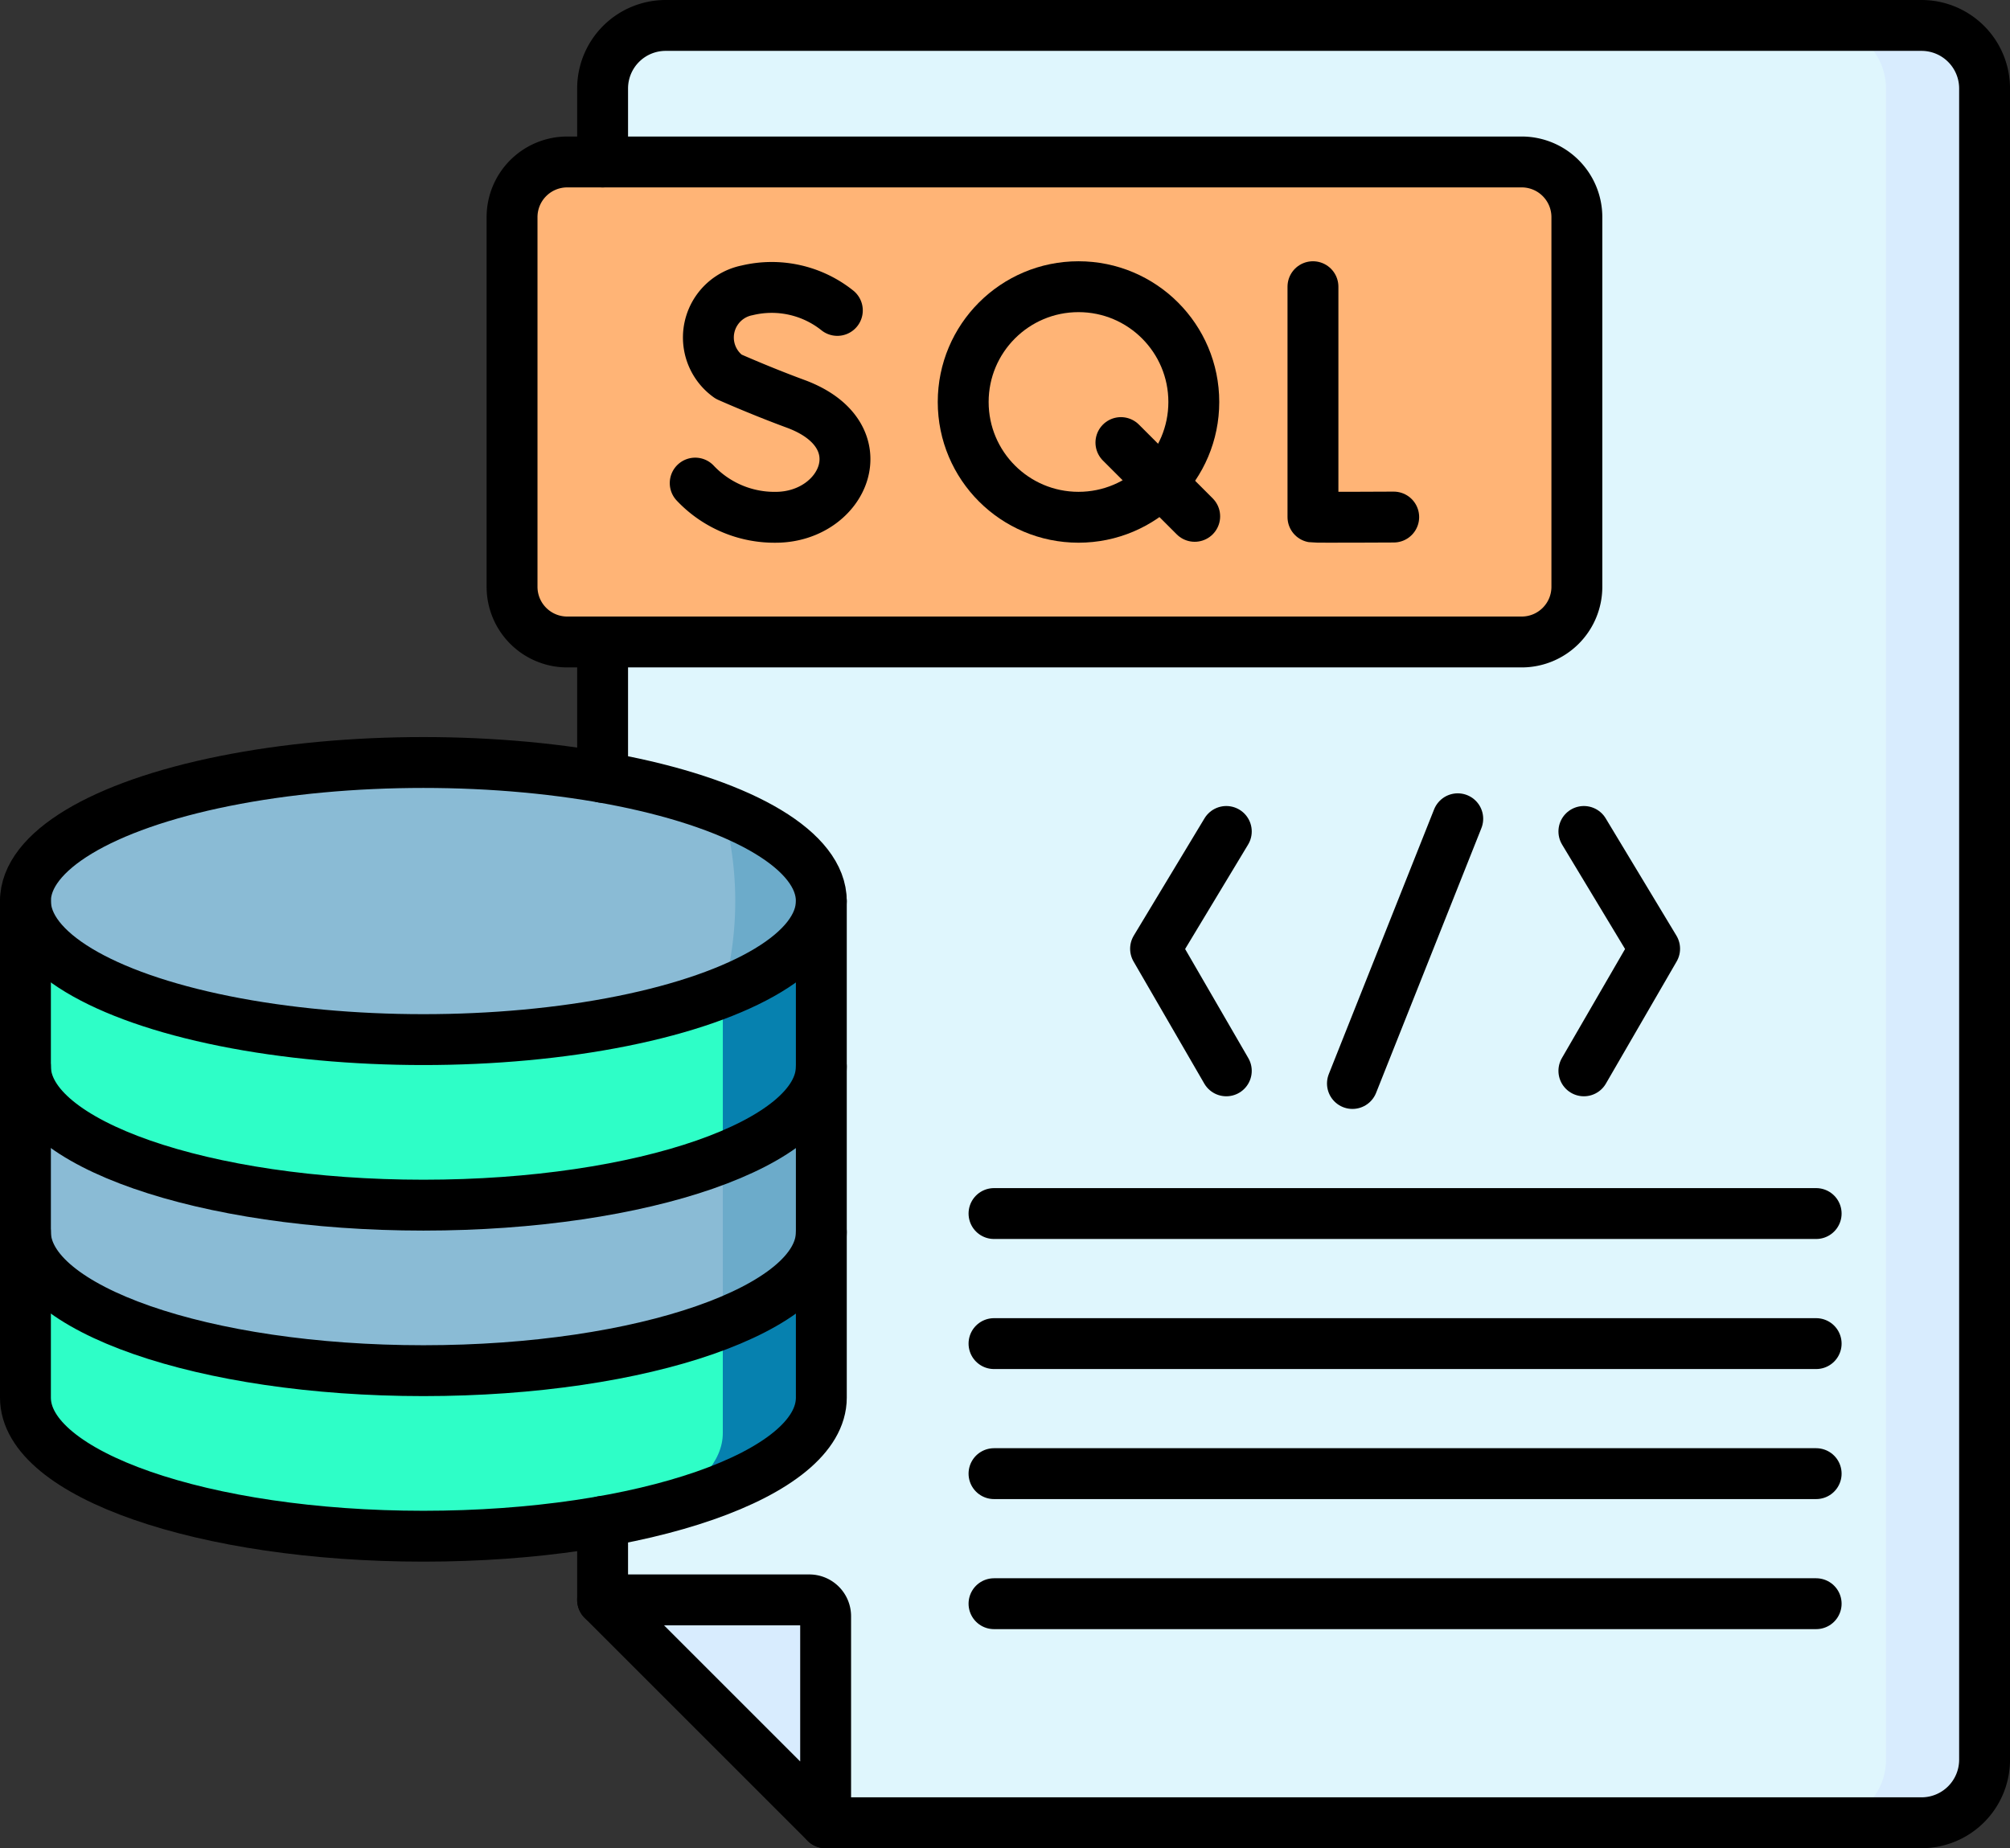 <svg xmlns="http://www.w3.org/2000/svg" width="79.002" height="72.662" viewBox="0 0 79.002 72.662">
  <rect x="0" y="0" width="79.002" height="72.662" fill="#333333" stroke="none"/>
  <g id="Grupo_1070544" data-name="Grupo 1070544" transform="translate(-389 -10112.427)">
    <g id="sql" transform="translate(382.501 10085.467)">
      <g id="Grupo_1070421" data-name="Grupo 1070421" transform="translate(7.499 27.96)">
        <path id="Trazado_817198" data-name="Trazado 817198" d="M205.757,98.623H162.684l-8.765-8.765V30.441a2.479,2.479,0,0,1,2.479-2.479h49.359a2.479,2.479,0,0,1,2.479,2.479v65.7A2.479,2.479,0,0,1,205.757,98.623Z" transform="translate(-131.234 -27.962)" fill="#dff6fd"/>
        <path id="Trazado_817199" data-name="Trazado 817199" d="M469.853,30.439v65.7a2.479,2.479,0,0,1-2.479,2.479H463.5a2.479,2.479,0,0,0,2.479-2.479v-65.7A2.479,2.479,0,0,0,463.5,27.96h3.873A2.479,2.479,0,0,1,469.853,30.439Z" transform="translate(-392.851 -27.96)" fill="#d8ecfe"/>
        <path id="Trazado_817200" data-name="Trazado 817200" d="M153.919,427.462h8.123a.642.642,0,0,1,.643.643v8.123Z" transform="translate(-131.234 -365.566)" fill="#d8ecfe"/>
        <path id="Trazado_817201" data-name="Trazado 817201" d="M170.628,81.476H133.114a2.169,2.169,0,0,1-2.169-2.169V64.774a2.169,2.169,0,0,1,2.169-2.169h37.514a2.169,2.169,0,0,1,2.169,2.169V79.307A2.169,2.169,0,0,1,170.628,81.476Z" transform="translate(-111.819 -57.237)" fill="#ffb476"/>
        <path id="Trazado_817202" data-name="Trazado 817202" d="M368.113,64.771V79.305a2.168,2.168,0,0,1-2.169,2.169h-3.873a2.168,2.168,0,0,0,2.169-2.169V64.771a2.168,2.168,0,0,0-2.169-2.169h3.873A2.168,2.168,0,0,1,368.113,64.771Z" transform="translate(-307.136 -57.235)" fill="#ffb476"/>
        <path id="Trazado_817203" data-name="Trazado 817203" d="M38.785,333.009v6.684c0,3.009-7,5.447-15.642,5.447S7.5,342.7,7.5,339.693v-6.684Z" transform="translate(-7.502 -285.747)" fill="#2efec7"/>
        <path id="Trazado_817204" data-name="Trazado 817204" d="M173.894,333.009v6.684c0,1.822-2.567,3.435-6.512,4.423,1.667-.866,2.638-1.909,2.638-3.029v-8.078h3.873Z" transform="translate(-142.611 -285.747)" fill="#0681af"/>
        <path id="Trazado_817205" data-name="Trazado 817205" d="M38.785,291.009v6.684c0,3.009-7,5.447-15.642,5.447S7.5,300.7,7.5,297.693v-6.684Z" transform="translate(-7.502 -250.254)" fill="#8abbd5"/>
        <path id="Trazado_817206" data-name="Trazado 817206" d="M188.285,291.009v6.684c0,1.374-1.461,2.631-3.873,3.588V291.009Z" transform="translate(-157.002 -250.254)" fill="#6cabca"/>
        <path id="Trazado_817207" data-name="Trazado 817207" d="M38.784,250.143H7.5v6.508c0,3.007,7,5.446,15.64,5.446s15.642-2.439,15.642-5.446Z" transform="translate(-7.502 -215.72)" fill="#2efec7"/>
        <path id="Trazado_817208" data-name="Trazado 817208" d="M188.285,250.139v6.509c0,1.373-1.461,2.629-3.873,3.587v-10.1Z" transform="translate(-157.002 -215.716)" fill="#0681af"/>
        <ellipse id="Elipse_9232" data-name="Elipse 9232" cx="15.641" cy="5.447" rx="15.641" ry="5.447" transform="translate(0 28.976)" fill="#8abbd5"/>
        <path id="Trazado_817209" data-name="Trazado 817209" d="M188.287,230.576c0,1.374-1.461,2.631-3.873,3.588h0a13.408,13.408,0,0,0,0-7.174h0C186.826,227.947,188.287,229.2,188.287,230.576Z" transform="translate(-157.004 -196.153)" fill="#6cabca"/>
      </g>
      <g id="Grupo_1070427" data-name="Grupo 1070427" transform="translate(7.499 27.96)">
        <line id="Línea_435" data-name="Línea 435" y1="5.32" transform="translate(22.685 24.239)" fill="none" stroke="#000" stroke-linecap="round" stroke-linejoin="round" stroke-miterlimit="10" stroke-width="2"/>
        <line id="Línea_436" data-name="Línea 436" y1="3.085" transform="translate(22.685 58.811)" fill="none" stroke="#000" stroke-linecap="round" stroke-linejoin="round" stroke-miterlimit="10" stroke-width="2"/>
        <path id="Trazado_817210" data-name="Trazado 817210" d="M153.92,33.327V30.439A2.479,2.479,0,0,1,156.4,27.96h49.359a2.479,2.479,0,0,1,2.479,2.479v65.7a2.479,2.479,0,0,1-2.479,2.479H162.685" transform="translate(-131.235 -27.96)" fill="none" stroke="#000" stroke-linecap="round" stroke-linejoin="round" stroke-miterlimit="10" stroke-width="2"/>
        <path id="Trazado_817211" data-name="Trazado 817211" d="M153.919,427.462h8.123a.642.642,0,0,1,.643.643v8.123Z" transform="translate(-131.234 -365.566)" fill="none" stroke="#000" stroke-linecap="round" stroke-linejoin="round" stroke-miterlimit="10" stroke-width="2"/>
        <path id="Trazado_817212" data-name="Trazado 817212" d="M7.5,250.14v19.523c0,3.009,7,5.447,15.642,5.447s15.64-2.439,15.64-5.447V250.14" transform="translate(-7.5 -215.717)" fill="none" stroke="#000" stroke-linecap="round" stroke-linejoin="round" stroke-miterlimit="10" stroke-width="2"/>
        <path id="Trazado_817213" data-name="Trazado 817213" d="M7.5,334.15c0,3.007,7,5.446,15.642,5.446s15.64-2.439,15.64-5.446" transform="translate(-7.5 -286.711)" fill="none" stroke="#000" stroke-linecap="round" stroke-linejoin="round" stroke-miterlimit="10" stroke-width="2"/>
        <path id="Trazado_817214" data-name="Trazado 817214" d="M7.5,292.15c0,3.007,7,5.446,15.642,5.446s15.64-2.439,15.64-5.446" transform="translate(-7.5 -251.218)" fill="none" stroke="#000" stroke-linecap="round" stroke-linejoin="round" stroke-miterlimit="10" stroke-width="2"/>
        <ellipse id="Elipse_9233" data-name="Elipse 9233" cx="15.641" cy="5.447" rx="15.641" ry="5.447" transform="translate(0 28.976)" fill="none" stroke="#000" stroke-linecap="round" stroke-linejoin="round" stroke-miterlimit="10" stroke-width="2"/>
        <g id="Grupo_1070425" data-name="Grupo 1070425" transform="translate(26.324 10.271)">
          <g id="Grupo_1070422" data-name="Grupo 1070422" transform="translate(24.281)">
            <path id="Trazado_817215" data-name="Trazado 817215" d="M334.125,94.254v9.056c.1.017,3.174,0,3.174,0" transform="translate(-334.125 -94.254)" fill="none" stroke="#000" stroke-linecap="round" stroke-linejoin="round" stroke-miterlimit="10" stroke-width="2"/>
          </g>
          <g id="Grupo_1070423" data-name="Grupo 1070423" transform="translate(0 0)">
            <path id="Trazado_817216" data-name="Trazado 817216" d="M182.993,95.186a4.134,4.134,0,0,0-3.544-.789,1.89,1.89,0,0,0-.733,3.392s1.25.558,2.637,1.069c3.338,1.231,1.9,4.461-.787,4.461a4.281,4.281,0,0,1-3.159-1.344" transform="translate(-177.406 -94.254)" fill="none" stroke="#000" stroke-linecap="round" stroke-linejoin="round" stroke-miterlimit="10" stroke-width="2"/>
          </g>
          <g id="Grupo_1070424" data-name="Grupo 1070424" transform="translate(10.534)">
            <line id="Línea_437" data-name="Línea 437" x2="2.9" y2="2.9" transform="translate(6.199 6.128)" fill="none" stroke="#000" stroke-linecap="round" stroke-linejoin="round" stroke-miterlimit="10" stroke-width="2"/>
            <circle id="Elipse_9234" data-name="Elipse 9234" cx="4.532" cy="4.532" r="4.532" fill="none" stroke="#000" stroke-linecap="round" stroke-linejoin="round" stroke-miterlimit="10" stroke-width="2"/>
          </g>
        </g>
        <path id="Trazado_817217" data-name="Trazado 817217" d="M170.627,81.474H133.113a2.169,2.169,0,0,1-2.169-2.169V64.772a2.169,2.169,0,0,1,2.169-2.169h37.514a2.169,2.169,0,0,1,2.169,2.169V79.305A2.169,2.169,0,0,1,170.627,81.474Z" transform="translate(-111.818 -57.236)" fill="none" stroke="#000" stroke-linecap="round" stroke-linejoin="round" stroke-miterlimit="10" stroke-width="2"/>
        <g id="Grupo_1070426" data-name="Grupo 1070426" transform="translate(44.419 31.188)">
          <line id="Línea_438" data-name="Línea 438" x1="4.139" y2="10.407" transform="translate(7.738 0)" fill="none" stroke="#000" stroke-linecap="round" stroke-linejoin="round" stroke-miterlimit="10" stroke-width="2"/>
          <path id="Trazado_817218" data-name="Trazado 817218" d="M402.856,232.477l2.78,4.611-2.78,4.8" transform="translate(-386.021 -231.978)" fill="none" stroke="#000" stroke-linecap="round" stroke-linejoin="round" stroke-miterlimit="10" stroke-width="2"/>
          <path id="Trazado_817219" data-name="Trazado 817219" d="M296.977,232.477l-2.78,4.611,2.78,4.8" transform="translate(-294.197 -231.978)" fill="none" stroke="#000" stroke-linecap="round" stroke-linejoin="round" stroke-miterlimit="10" stroke-width="2"/>
        </g>
        <line id="Línea_439" data-name="Línea 439" x2="32.314" transform="translate(38.069 46.708)" fill="none" stroke="#000" stroke-linecap="round" stroke-linejoin="round" stroke-miterlimit="10" stroke-width="2"/>
        <line id="Línea_440" data-name="Línea 440" x2="32.314" transform="translate(38.069 51.821)" fill="none" stroke="#000" stroke-linecap="round" stroke-linejoin="round" stroke-miterlimit="10" stroke-width="2"/>
        <line id="Línea_441" data-name="Línea 441" x2="32.314" transform="translate(38.069 56.933)" fill="none" stroke="#000" stroke-linecap="round" stroke-linejoin="round" stroke-miterlimit="10" stroke-width="2"/>
        <line id="Línea_442" data-name="Línea 442" x2="32.314" transform="translate(38.069 62.046)" fill="none" stroke="#000" stroke-linecap="round" stroke-linejoin="round" stroke-miterlimit="10" stroke-width="2"/>
      </g>
    </g>
  </g>
</svg>
